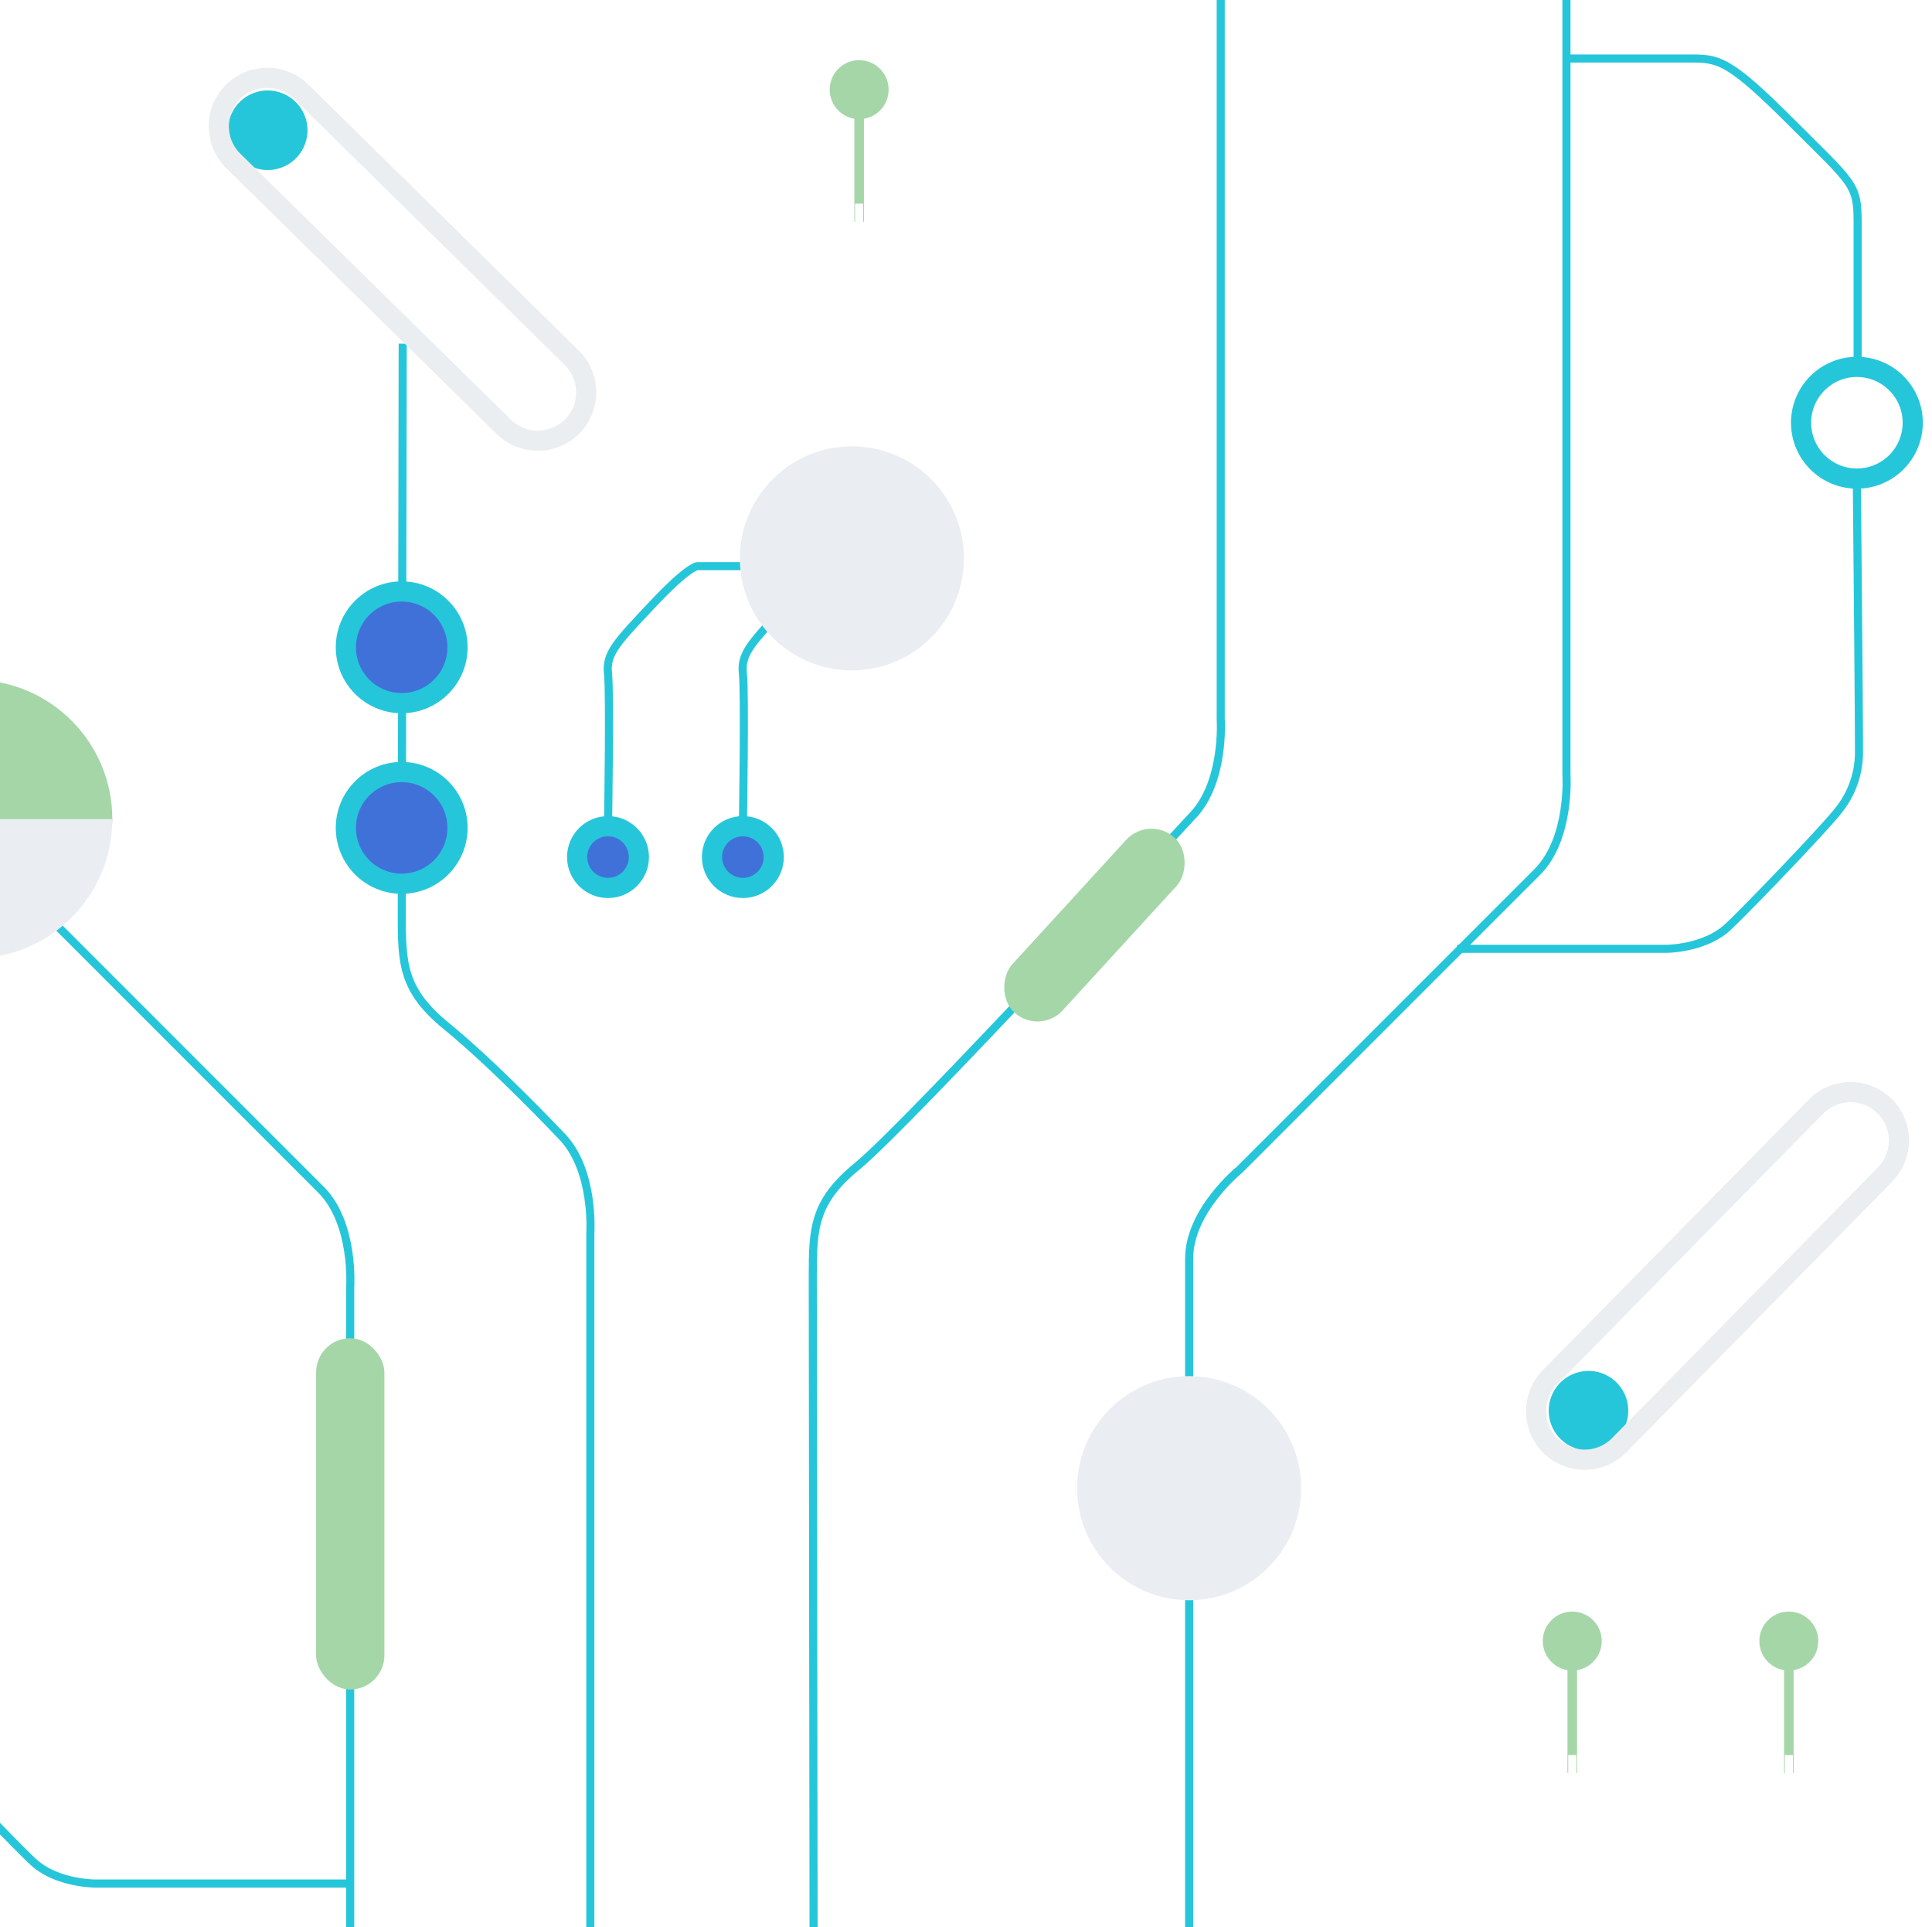 <svg id="Layer_1" data-name="Layer 1" xmlns="http://www.w3.org/2000/svg" xmlns:xlink="http://www.w3.org/1999/xlink" viewBox="0 0 401.08 400" width="401.08" height="400"><defs><style>.cls-1,.cls-11,.cls-12,.cls-13,.cls-3,.cls-8,.cls-9{fill:none;}.cls-2{fill:#ebeef0;}.cls-13,.cls-3,.cls-6{stroke:#26c6da;}.cls-11,.cls-12,.cls-13,.cls-3,.cls-6,.cls-8,.cls-9{stroke-miterlimit:10;}.cls-12,.cls-3{stroke-width:1.68px;}.cls-4{fill:#a5d6a7;}.cls-5{fill:#eaeef2;}.cls-6{fill:#4071d9;}.cls-13,.cls-6,.cls-8,.cls-9{stroke-width:4.19px;}.cls-7{fill:#26c6da;}.cls-8{stroke:url(#New_Pattern_Swatch_2);}.cls-9{stroke:url(#New_Pattern_Swatch_2-3);}.cls-10{clip-path:url(#clip-path);}.cls-11{stroke:#a5d6a7;stroke-width:1.99px;}.cls-12{stroke:#fff;}</style><pattern id="New_Pattern_Swatch_2" data-name="New Pattern Swatch 2" width="70" height="70" patternTransform="translate(64.88 -1125.21) rotate(-19.51)" patternUnits="userSpaceOnUse" viewBox="0 0 70 70"><rect class="cls-1" width="70" height="70"/><rect class="cls-2" width="70" height="70"/></pattern><pattern id="New_Pattern_Swatch_2-3" data-name="New Pattern Swatch 2" width="70" height="70" patternTransform="translate(2205.9 684.86) rotate(70.49)" patternUnits="userSpaceOnUse" viewBox="0 0 70 70"><rect class="cls-1" width="70" height="70"/><rect class="cls-2" width="70" height="70"/></pattern><clipPath id="clip-path"><circle class="cls-1" cx="-5.59" cy="170.01" r="28.91"/></clipPath></defs><title>industry-left</title><path class="cls-3" d="M83.6,71.33s-.19,108.15-.19,118.57c0,10.06.14,15.63,9.26,23.07,10.34,8.44,23.81,22.73,23.81,22.73,7,7,6.07,20.29,6.07,20.29V414.68"/><path class="cls-3" d="M168.92,417.26s-.19-141.75-.19-152.17c0-10.06.14-15.63,9.26-23.07,10.34-8.44,69.36-72.47,69.36-72.47,7-7,6.07-20.29,6.07-20.29V-33.22"/><path class="cls-3" d="M-5.63-23.86v190.5c0,10.06,10.52,18.54,10.52,18.54l61.74,61.74h0c7,7,6.07,20.29,6.07,20.29V419.59"/><rect class="cls-4" x="65.61" y="277.74" width="14.18" height="72.91" rx="7.09" ry="7.09" transform="translate(145.41 628.4) rotate(180)"/><rect class="cls-4" x="220.1" y="167.41" width="14.18" height="49.2" rx="7.09" ry="7.09" transform="translate(189.32 -103.03) rotate(42.48)"/><path class="cls-3" d="M246.86,417.83V261.27c0-10.06,10.52-18.54,10.52-18.54L319.12,181h0c7-7,6.07-20.29,6.07-20.29V-35.37"/><circle class="cls-5" cx="246.86" cy="308.88" r="23.26"/><path class="cls-3" d="M177.64,117.51H144.76s-1.85,0-9.27,7.9-9.73,10.2-9.27,14.37,0,31.7,0,31.7"/><circle class="cls-6" cx="126.22" cy="177.89" r="6.41"/><path class="cls-3" d="M175.64,117.51h-2.88s-1.85,0-9.27,7.9-9.73,10.2-9.27,14.37,0,31.7,0,31.7"/><circle class="cls-6" cx="154.22" cy="177.89" r="6.41"/><circle class="cls-6" cx="83.39" cy="171.83" r="11.59"/><circle class="cls-6" cx="83.39" cy="134.35" r="11.59"/><circle class="cls-7" cx="329.77" cy="292.79" r="8.26" transform="translate(-78.85 126.95) rotate(-19.51)"/><path class="cls-8" d="M321.89,300.08h0a10.09,10.09,0,0,1-.12-14.22L377,229.67a10.09,10.09,0,0,1,14.22-.12h0a10.09,10.09,0,0,1,.12,14.22L336.11,300A10.09,10.09,0,0,1,321.89,300.08Z"/><circle class="cls-7" cx="55.58" cy="27.03" r="8.26" transform="translate(-5.84 20.12) rotate(-19.51)"/><path class="cls-9" d="M48.29,19.16h0A10.09,10.09,0,0,1,62.51,19L118.7,74.26a10.09,10.09,0,0,1,.12,14.22h0a10.09,10.09,0,0,1-14.22.12L48.41,33.38A10.09,10.09,0,0,1,48.29,19.16Z"/><g class="cls-10"><rect class="cls-4" x="-51.93" y="124.51" width="92.67" height="46.34" transform="translate(-11.18 295.36) rotate(180)"/><rect class="cls-5" x="-51.93" y="170.01" width="92.67" height="46.34" transform="translate(-11.18 386.36) rotate(180)"/></g><circle class="cls-4" cx="326.4" cy="340.61" r="6.12"/><line class="cls-11" x1="326.4" y1="368.02" x2="326.4" y2="343.43"/><line class="cls-12" x1="326.4" y1="421.82" x2="326.4" y2="364.27"/><circle class="cls-4" cx="371.36" cy="340.61" r="6.12"/><line class="cls-11" x1="371.36" y1="368.02" x2="371.36" y2="343.43"/><line class="cls-12" x1="371.36" y1="421.82" x2="371.36" y2="364.27"/><circle class="cls-4" cx="178.36" cy="18.61" r="6.12"/><line class="cls-11" x1="178.36" y1="46.02" x2="178.36" y2="21.43"/><line class="cls-12" x1="178.36" y1="99.82" x2="178.36" y2="42.27"/><circle class="cls-5" cx="176.86" cy="115.88" r="23.26" transform="translate(-16.97 31.4) rotate(-9.68)"/><path class="cls-3" d="M302.49,196.93h43.44s7.5,0,12.38-4.17c2.49-2.12,20.83-21.14,23.5-24.75a19.12,19.12,0,0,0,4.11-12.07c0-10-.45-56.6-.45-56.6"/><circle class="cls-13" cx="385.49" cy="87.74" r="11.59"/><path class="cls-3" d="M73.08,390.93H19.64s-7.5,0-12.38-4.17c-2.49-2.12-20.83-21.14-23.5-24.75a19.12,19.12,0,0,1-4.11-12.07c0-10,.45-56.6.45-56.6"/><path class="cls-3" d="M385.64,76.14v-30c0-8-1-8-14-21s-15-13-21-13h-25.4"/></svg>
